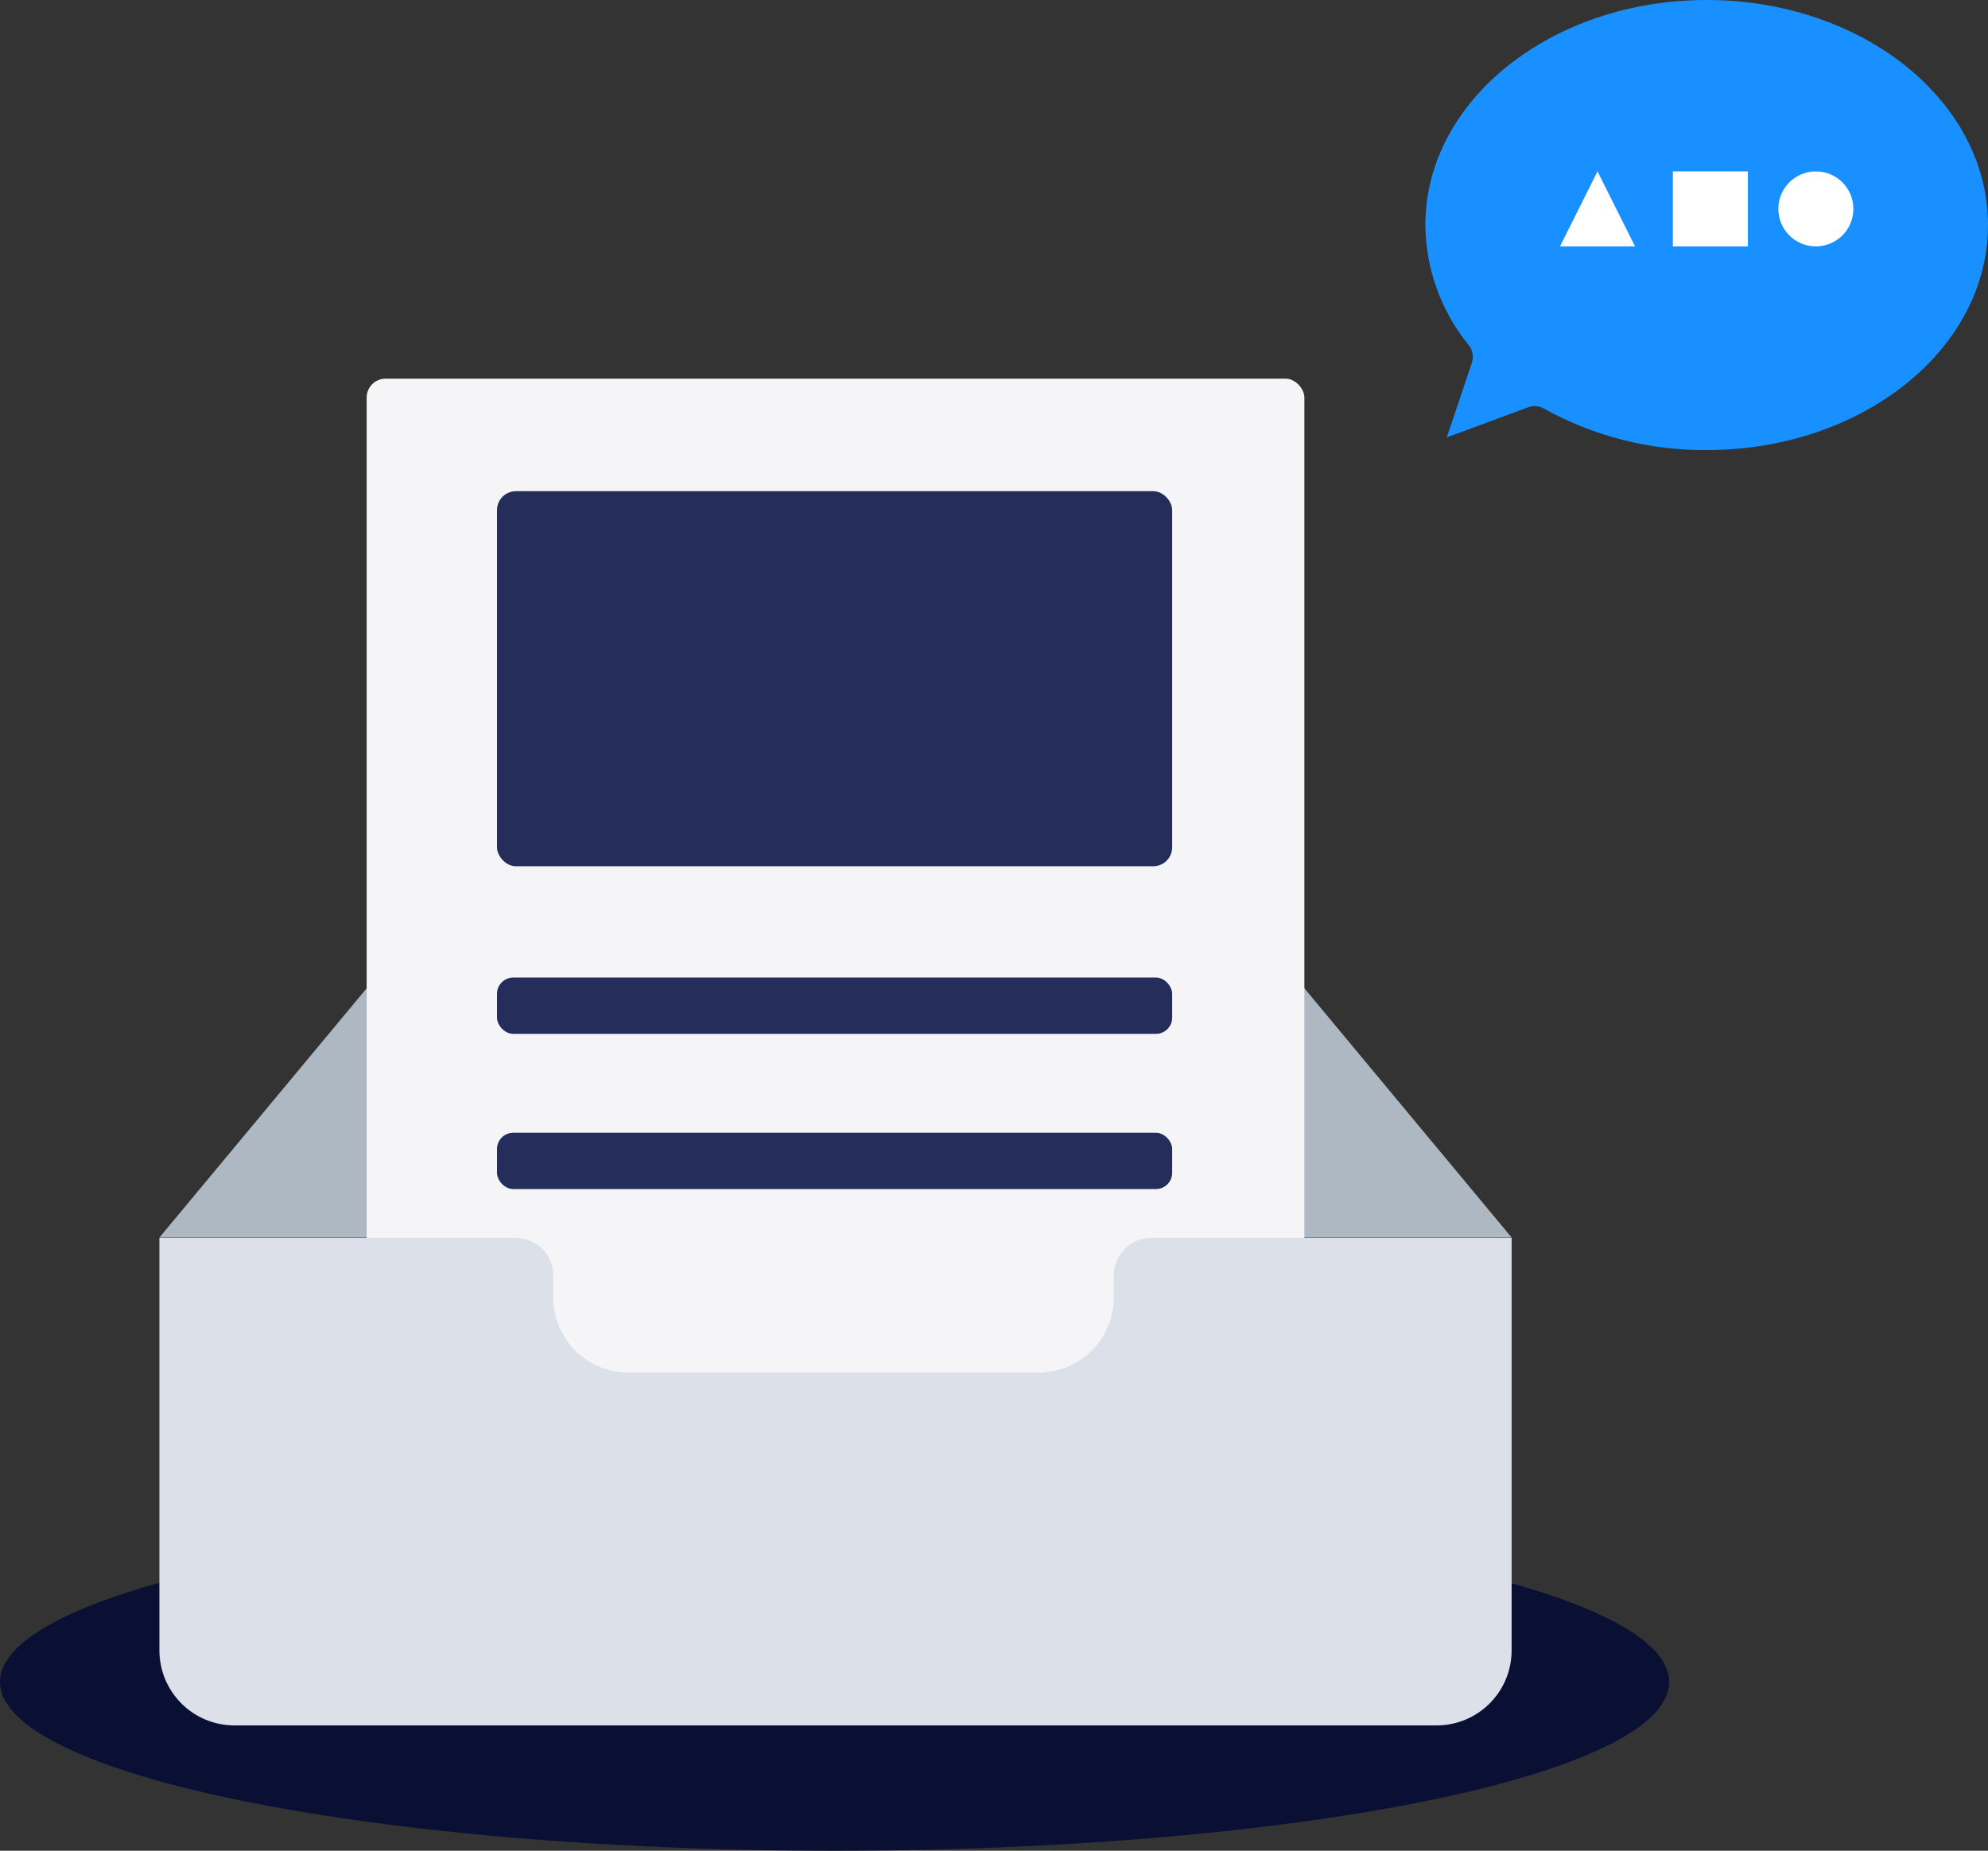 <svg id="编组_2" data-name="编组 2" xmlns="http://www.w3.org/2000/svg" xmlns:xlink="http://www.w3.org/1999/xlink" width="209.978" height="195.504" viewBox="0 0 209.978 195.504">
  <rect x="0" y="0" width="209.978" height="195.504" fill="#333333" stroke="none"/>
  <defs>
    <clipPath id="clip-path">
      <path id="Clip_2" data-name="Clip 2" d="M100.8,3.964V6.305a7.919,7.919,0,0,1-7.918,7.924H49.523l-.4-.01A7.921,7.921,0,0,1,41.6,6.305h0V3.962A3.962,3.962,0,0,0,37.638,0h0L0,0v43.58a7.924,7.924,0,0,0,7.924,7.924H134.9a7.924,7.924,0,0,0,7.924-7.924h0V0l-38.06,0A3.965,3.965,0,0,0,100.8,3.964Z" fill="none"/>
    </clipPath>
    <clipPath id="clip-path-2">
      <path id="Clip_2-2" data-name="Clip 2" d="M0,23.771A20.359,20.359,0,0,0,4.566,36.439h0a1.992,1.992,0,0,1,.351,1.868h0l-2.652,7.9,8.609-3.187a1.967,1.967,0,0,1,1.658.147h0a34.858,34.858,0,0,0,17.183,4.376h0c16.41,0,29.714-10.642,29.714-23.771h0C59.428,10.642,46.124,0,29.714,0h0C13.3,0,0,10.642,0,23.771Z" fill="none"/>
    </clipPath>
  </defs>
  <ellipse id="椭圆形" cx="88.151" cy="17.828" rx="88.151" ry="17.828" transform="translate(0 159.847)" fill="#091034"/>
  <path id="矩形" d="M28.163,0h86.5l28.163,33.874H0Z" transform="translate(16.838 96.854)" fill="#aeb8c3"/>
  <rect id="矩形-2" data-name="矩形" width="99.046" height="106.97" rx="2" transform="translate(38.727 40.001)" fill="#f5f5f7"/>
  <rect id="矩形-3" data-name="矩形" width="71.313" height="39.619" rx="2" transform="translate(52.495 51.887)" fill="rgba(10,20,70,0.88)"/>
  <rect id="矩形备份" width="71.313" height="5.943" rx="1.711" transform="translate(52.495 103.267)" fill="rgba(10,20,70,0.88)"/>
  <rect id="矩形备份_2" data-name="矩形备份 2" width="71.313" height="5.943" rx="1.711" transform="translate(52.495 119.662)" fill="rgba(10,20,70,0.88)"/>
  <g id="编组" transform="translate(16.838 130.761)">
    <path id="Clip_2-3" data-name="Clip 2" d="M100.8,3.964V6.305a7.919,7.919,0,0,1-7.918,7.924H49.523l-.4-.01A7.921,7.921,0,0,1,41.6,6.305h0V3.962A3.962,3.962,0,0,0,37.638,0h0L0,0v43.58a7.924,7.924,0,0,0,7.924,7.924H134.9a7.924,7.924,0,0,0,7.924-7.924h0V0l-38.06,0A3.965,3.965,0,0,0,100.8,3.964Z" transform="translate(0 0)" fill="none"/>
    <g id="编组-2" data-name="编组" transform="translate(0 0)" clip-path="url(#clip-path)">
      <path id="Fill_1" data-name="Fill 1" d="M0,71.313H162.634V0H0Z" transform="translate(-9.905 -9.903)" fill="#dce0e8"/>
    </g>
  </g>
  <g id="编组-3" data-name="编组" transform="translate(150.55)">
    <path id="Clip_2-4" data-name="Clip 2" d="M0,23.771A20.359,20.359,0,0,0,4.566,36.439h0a1.992,1.992,0,0,1,.351,1.868h0l-2.652,7.9,8.609-3.187a1.967,1.967,0,0,1,1.658.147h0a34.858,34.858,0,0,0,17.183,4.376h0c16.41,0,29.714-10.642,29.714-23.771h0C59.428,10.642,46.124,0,29.714,0h0C13.3,0,0,10.642,0,23.771Z" fill="none"/>
    <g id="编组-4" data-name="编组" clip-path="url(#clip-path-2)">
      <path id="Fill_1-2" data-name="Fill 1" d="M0,67.352H79.237V0H0Z" transform="translate(-9.905 -9.905)" fill="#1890ff"/>
      <rect id="矩形-4" data-name="矩形" width="8" height="8" transform="translate(-41.437 16)" fill="#fff"/>
    </g>
  </g>
  <rect id="矩形-5" data-name="矩形" width="7.924" height="7.924" transform="translate(176.693 18.104)" fill="#fff"/>
  <circle id="椭圆形-2" data-name="椭圆形" cx="3.962" cy="3.962" r="3.962" transform="translate(187.833 18.104)" fill="#fff"/>
  <path id="三角形" d="M3.962,0,7.924,7.924H0Z" transform="translate(164.772 18.104)" fill="#fff"/>
</svg>

